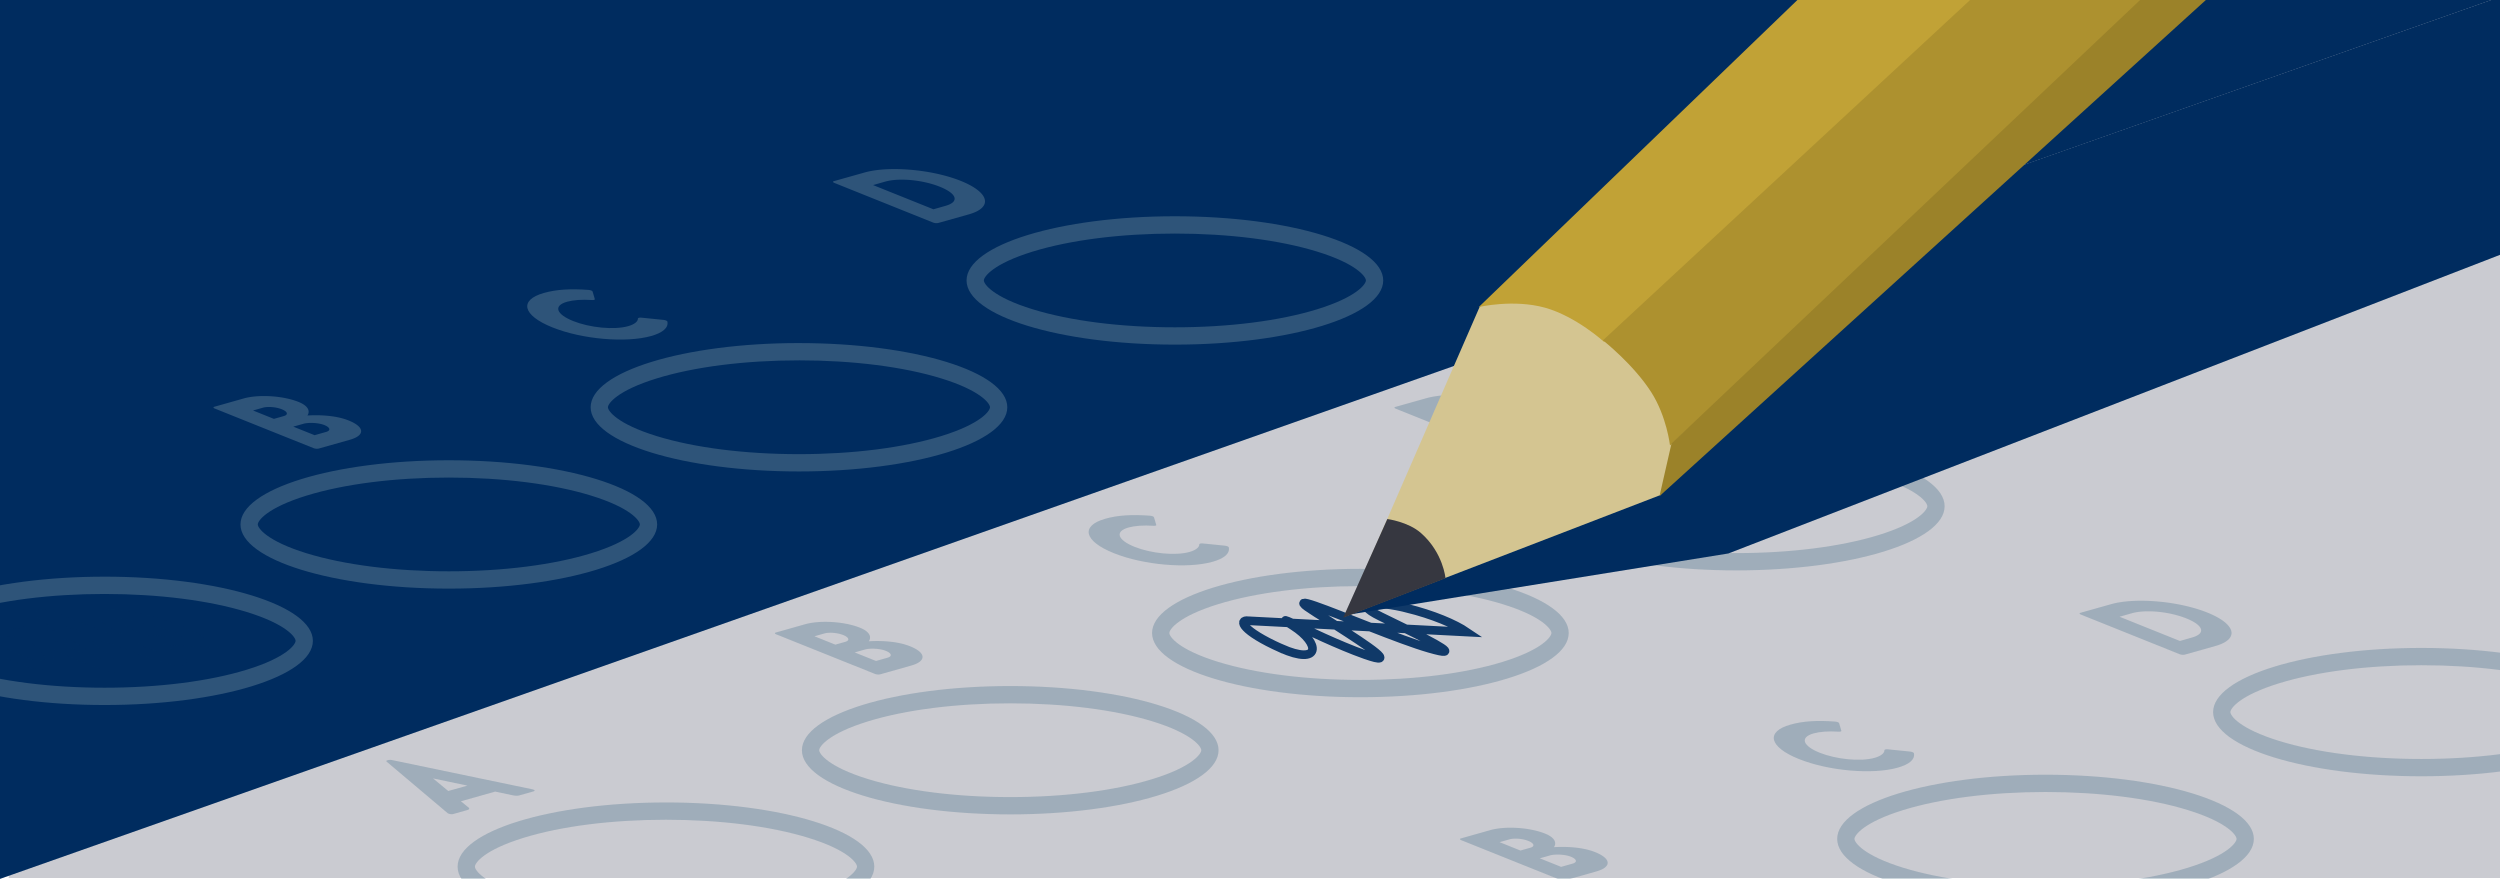 <svg xmlns="http://www.w3.org/2000/svg" viewBox="0 0 2890 1016"><defs><style>.cls-1,.cls-10,.cls-11,.cls-4,.cls-7,.cls-8{isolation:isolate;}.cls-2{fill:#cacbd1;}.cls-3{fill:#002c5f;}.cls-12,.cls-13,.cls-14,.cls-15,.cls-16,.cls-3{fill-rule:evenodd;}.cls-4{opacity:0.42;}.cls-10,.cls-11,.cls-4,.cls-6,.cls-7{mix-blend-mode:multiply;}.cls-5{fill:#65849a;}.cls-7{opacity:0.45;}.cls-8{opacity:0.92;}.cls-9{fill:none;stroke:#002c5f;stroke-linecap:round;stroke-width:10px;}.cls-10{opacity:0.39;}.cls-12{fill:#d4c591;}.cls-13{fill:#363740;}.cls-14{fill:#c1a236;}.cls-15{fill:#ad912f;}.cls-16{fill:#9b8229;}</style></defs><title>take_the_quiz</title><g class="cls-1"><g id="Rectangle_20" data-name="Rectangle 20" class="cls-1"><g id="Rectangle_20-2" data-name="Rectangle 20"><rect class="cls-2" x="10" width="2880" height="1015"/></g></g><g id="Sweep_copy_4" data-name="Sweep copy 4" class="cls-1"><g id="Sweep_copy_4-2" data-name="Sweep copy 4"><polygon class="cls-3" points="0 0 0 1016 2880 0 0 0"/></g></g><g id="Bubbles" class="cls-4"><g id="Ellipse_11" data-name="Ellipse 11"><path class="cls-5" d="M769.86,947.63c62.39,0,120.77,7.4,164.4,20.84,46.06,14.19,56.43,29.2,56.43,33.34s-10.37,19.16-56.43,33.34c-43.63,13.44-102,20.84-164.4,20.84s-120.77-7.4-164.4-20.84C559.4,1021,549,1006,549,1001.81s10.37-19.16,56.42-33.34c43.63-13.44,102-20.84,164.4-20.84m0-20c-133,0-240.83,33.21-240.83,74.19S636.85,1076,769.86,1076s240.83-33.21,240.83-74.19-107.82-74.19-240.83-74.19h0Z"/></g><g id="Ellipse_11_copy" data-name="Ellipse 11 copy"><path class="cls-5" d="M1167.86,813.06c62.39,0,120.77,7.4,164.4,20.84,46.06,14.19,56.42,29.2,56.42,33.35s-10.37,19.16-56.42,33.35c-43.63,13.44-102,20.84-164.4,20.84s-120.77-7.4-164.4-20.84C957.4,886.41,947,871.39,947,867.25s10.37-19.16,56.43-33.35c43.63-13.44,102-20.84,164.4-20.84m0-20c-133,0-240.83,33.21-240.83,74.19s107.82,74.19,240.83,74.19,240.83-33.21,240.83-74.19-107.82-74.19-240.83-74.19h0Z"/></g><g id="Ellipse_11_copy_2" data-name="Ellipse 11 copy 2"><path class="cls-5" d="M1572.61,677.56c62.39,0,120.77,7.4,164.4,20.85,46.06,14.19,56.43,29.21,56.43,33.36s-10.37,19.16-56.43,33.36c-43.63,13.44-102,20.85-164.4,20.85s-120.77-7.4-164.4-20.85c-46.06-14.19-56.43-29.21-56.43-33.36s10.37-19.16,56.43-33.36c43.63-13.44,102-20.85,164.4-20.85m0-20c-133,0-240.83,33.22-240.83,74.2S1439.6,806,1572.61,806s240.83-33.22,240.83-74.2-107.82-74.2-240.83-74.2h0Z"/></g><g id="Ellipse_11_copy_3" data-name="Ellipse 11 copy 3"><path class="cls-5" d="M2007.17,531c62.39,0,120.77,7.4,164.4,20.84,46.06,14.19,56.42,29.2,56.42,33.35s-10.37,19.16-56.42,33.35c-43.63,13.44-102,20.84-164.4,20.84s-120.77-7.4-164.4-20.84c-46.06-14.19-56.43-29.2-56.43-33.35s10.37-19.16,56.43-33.35c43.63-13.44,102-20.84,164.4-20.84m0-20c-133,0-240.83,33.22-240.83,74.19s107.82,74.19,240.83,74.19S2248,626.19,2248,585.22,2140.18,511,2007.17,511h0Z"/></g><g id="A"><path class="cls-5" d="M517.3,939.87l-70.36-59.4c-0.6-.54-0.44-1.17.58-1.46l1.46-.41a11.13,11.13,0,0,1,4.37.06l161.5,33.64c3.11,0.65,4.19,1.88,2,2.5l-16.16,4.57c-2.62.74-4.82,0.65-9.4-.29l-18.85-4-39.6,11.19,8.54,7c1.34,1,1.8,2.32-1.11,3.14l-16,4.53C522.07,941.59,518.66,941,517.3,939.87Zm23-31.7-39.49-8.28-0.15,0,17.5,14.49Z"/></g><g id="B"><path class="cls-5" d="M897.31,733.3c-1.72-.69-2.11-1.64-0.51-2.1l33.92-9.59c17.18-4.85,45.25-3.25,63.34,4,13.26,5.32,12.86,12,10.33,15.69,11.51-.66,31.74-0.61,47.59,5.75,19.29,7.74,18.83,17.41,1.51,22.31l-36.1,10.2a11.06,11.06,0,0,1-6-.53ZM977,742c5.53-1.56,4.68-5.09-2.21-7.86s-16.37-3.38-21.9-1.82l-11.36,3.21,24.12,9.68Zm48.92,18.33c5.68-1.6,5-5.17-2.09-8-6.89-2.77-18.32-3.07-24-1.46l-11.79,3.33,24.63,9.88Z"/></g><g id="C"><path class="cls-5" d="M1277.78,599.64c14.56-4.12,30.67-5,51.25-3.53,2.69,0.18,4.75,1,5,1.89l2.6,8.81c0.19,0.77-1.42,1.22-3.64,1-11.07-.76-21.3,0-28.44,2-16.45,4.65-12.34,14.56,6.95,22.3,19.12,7.67,47.2,10.57,63.65,5.92,6.84-1.93,11.34-5.21,11.24-8.83,0-.7,1.88-1.24,4-1L1416,630.8c2.23,0.2,4.32,1.14,4.51,1.91,1.47,7.36-5.71,13-18.67,16.7-29.12,8.23-79.95,3.86-114.4-10S1248.66,607.87,1277.78,599.64Z"/></g><g id="D"><path class="cls-5" d="M1613.55,472.47c-1.72-.69-2.11-1.64-0.65-2.05l35.52-10c28.1-7.94,78.14-3.59,111.22,9.68,33.42,13.41,37.46,30.76,9.36,38.7l-35.52,10a11.08,11.08,0,0,1-5.89-.57ZM1742,498.94c16.45-4.65,13.06-14.17-6.58-22.05-19.46-7.81-46.73-10.59-63.19-5.94l-14,4,69.76,28Z"/></g></g><g id="Bubbles_copy" data-name="Bubbles copy" class="cls-4"><g id="Ellipse_11_copy_2-2" data-name="Ellipse 11 copy 2" class="cls-6"><path class="cls-5" d="M2364.61,915.56c62.39,0,120.77,7.4,164.4,20.85,46.06,14.19,56.43,29.21,56.43,33.36s-10.37,19.16-56.43,33.36c-43.63,13.44-102,20.85-164.4,20.85s-120.77-7.4-164.4-20.85c-46.06-14.19-56.43-29.21-56.43-33.36s10.37-19.16,56.43-33.36c43.63-13.44,102-20.85,164.4-20.85m0-20c-133,0-240.83,33.22-240.83,74.2s107.82,74.2,240.83,74.2,240.83-33.22,240.83-74.2-107.82-74.2-240.83-74.2h0Z"/></g><g id="Ellipse_11_copy_3-2" data-name="Ellipse 11 copy 3" class="cls-6"><path class="cls-5" d="M2799.17,769c62.39,0,120.77,7.4,164.4,20.84,46.06,14.19,56.43,29.2,56.43,33.35s-10.37,19.16-56.43,33.35c-43.63,13.44-102,20.84-164.4,20.84s-120.77-7.4-164.4-20.84c-46.06-14.19-56.43-29.2-56.43-33.35s10.37-19.16,56.43-33.35c43.63-13.44,102-20.84,164.4-20.84m0-20c-133,0-240.83,33.21-240.83,74.19s107.82,74.19,240.83,74.19S3040,864.19,3040,823.22,2932.18,749,2799.17,749h0Z"/></g><g id="B-2" data-name="B" class="cls-6"><path class="cls-5" d="M1689.31,971.3c-1.72-.69-2.11-1.64-0.51-2.1l33.92-9.59c17.18-4.85,45.26-3.25,63.34,4,13.26,5.32,12.87,12,10.33,15.69,11.51-.66,31.74-0.61,47.59,5.75,19.29,7.74,18.83,17.41,1.51,22.31l-36.11,10.2a11.05,11.05,0,0,1-6-.53ZM1769,980c5.53-1.56,4.68-5.09-2.21-7.86s-16.37-3.38-21.91-1.82l-11.36,3.21,24.12,9.68Zm48.92,18.34c5.68-1.6,5-5.17-2.09-8-6.89-2.76-18.32-3.07-24-1.46l-11.79,3.33,24.63,9.88Z"/></g><g id="C-2" data-name="C" class="cls-6"><path class="cls-5" d="M2069.78,837.64c14.56-4.12,30.67-5,51.25-3.53,2.69,0.18,4.75,1,5,1.89l2.6,8.81c0.19,0.77-1.42,1.22-3.64,1-11.07-.76-21.3,0-28.44,2-16.45,4.65-12.34,14.56,6.95,22.3,19.12,7.67,47.2,10.57,63.65,5.92,6.84-1.93,11.34-5.21,11.24-8.83,0-.7,1.88-1.24,4-1L2208,868.8c2.23,0.2,4.32,1.13,4.51,1.91,1.47,7.36-5.71,13-18.67,16.7-29.12,8.23-79.95,3.86-114.4-10S2040.66,845.87,2069.78,837.64Z"/></g><g id="D-2" data-name="D" class="cls-6"><path class="cls-5" d="M2405.55,710.47c-1.72-.69-2.11-1.64-0.65-2.05l35.52-10c28.1-7.94,78.15-3.59,111.22,9.68,33.42,13.41,37.46,30.76,9.36,38.7l-35.52,10a11.07,11.07,0,0,1-5.89-.57ZM2534,736.94c16.45-4.65,13.06-14.17-6.58-22.05-19.46-7.81-46.73-10.59-63.19-5.94l-14,4,69.76,28Z"/></g></g><g id="Bubbles_copy_2" data-name="Bubbles copy 2" class="cls-7"><g id="Ellipse_11-2" data-name="Ellipse 11"><path class="cls-5" d="M120.86,686.63c62.39,0,120.77,7.4,164.4,20.84,46.06,14.19,56.43,29.2,56.43,33.35S331.32,760,285.26,774.16C241.63,787.6,183.25,795,120.86,795S0.09,787.6-43.54,774.16C-89.6,760-100,745-100,740.81s10.37-19.16,56.43-33.35c43.63-13.44,102-20.84,164.4-20.84m0-20c-133,0-240.83,33.21-240.83,74.19S-12.15,815,120.86,815s240.83-33.21,240.83-74.19-107.82-74.19-240.83-74.19h0Z"/></g><g id="Ellipse_11_copy-2" data-name="Ellipse 11 copy"><path class="cls-5" d="M518.86,552.06c62.39,0,120.77,7.4,164.4,20.84,46.06,14.19,56.42,29.2,56.42,33.35s-10.37,19.16-56.42,33.35c-43.63,13.44-102,20.84-164.4,20.84S398.09,653,354.46,639.6C308.4,625.41,298,610.39,298,606.25s10.37-19.16,56.43-33.35c43.63-13.44,102-20.84,164.4-20.84m0-20c-133,0-240.83,33.21-240.83,74.19s107.82,74.19,240.83,74.19,240.83-33.21,240.83-74.19-107.82-74.19-240.83-74.19h0Z"/></g><g id="Ellipse_11_copy_2-3" data-name="Ellipse 11 copy 2"><path class="cls-5" d="M923.61,416.56c62.39,0,120.77,7.4,164.4,20.85,46.06,14.19,56.43,29.21,56.43,33.36s-10.37,19.16-56.43,33.36C1044.38,517.57,986,525,923.61,525s-120.77-7.4-164.4-20.85c-46.06-14.19-56.43-29.21-56.43-33.36s10.37-19.16,56.43-33.36c43.63-13.44,102-20.85,164.4-20.85m0-20c-133,0-240.83,33.22-240.83,74.2S790.6,545,923.61,545s240.83-33.22,240.83-74.2-107.82-74.2-240.83-74.2h0Z"/></g><g id="Ellipse_11_copy_3-3" data-name="Ellipse 11 copy 3"><path class="cls-5" d="M1358.17,270c62.39,0,120.77,7.4,164.4,20.84,46.06,14.19,56.42,29.2,56.42,33.35s-10.37,19.16-56.42,33.35c-43.63,13.44-102,20.84-164.4,20.84s-120.77-7.4-164.4-20.84c-46.06-14.19-56.43-29.2-56.43-33.35s10.37-19.16,56.43-33.35c43.63-13.44,102-20.84,164.4-20.84m0-20c-133,0-240.83,33.21-240.83,74.19s107.82,74.19,240.83,74.19S1599,365.19,1599,324.22,1491.18,250,1358.17,250h0Z"/></g><g id="B-3" data-name="B"><path class="cls-5" d="M248.31,472.3c-1.72-.69-2.11-1.64-0.51-2.1l33.92-9.59c17.18-4.85,45.25-3.25,63.34,4,13.26,5.32,12.86,12,10.33,15.69,11.51-.66,31.74-0.61,47.59,5.75,19.29,7.74,18.83,17.41,1.51,22.31l-36.11,10.2a11,11,0,0,1-6-.53ZM328,481c5.53-1.56,4.68-5.09-2.21-7.86s-16.37-3.38-21.91-1.82l-11.36,3.21,24.12,9.68Zm48.92,18.33c5.68-1.6,5-5.17-2.09-8-6.89-2.76-18.32-3.07-24-1.46l-11.79,3.33,24.63,9.88Z"/></g><g id="C-3" data-name="C"><path class="cls-5" d="M628.78,338.64c14.56-4.11,30.67-5,51.25-3.53,2.69,0.18,4.76,1,5,1.89l2.6,8.81c0.19,0.77-1.41,1.22-3.64,1-11.07-.76-21.31,0-28.44,2-16.45,4.65-12.34,14.56,7,22.3,19.12,7.67,47.2,10.58,63.65,5.93,6.84-1.93,11.34-5.21,11.24-8.83,0-.7,1.88-1.24,4-1L767,369.8c2.22,0.2,4.32,1.14,4.51,1.91,1.47,7.36-5.71,13-18.67,16.7-29.12,8.23-79.95,3.86-114.4-10S599.66,346.87,628.78,338.64Z"/></g><g id="D-3" data-name="D"><path class="cls-5" d="M964.55,211.47c-1.72-.69-2.11-1.64-0.65-2.05l35.52-10c28.1-7.94,78.15-3.59,111.22,9.68,33.42,13.41,37.46,30.76,9.36,38.7l-35.52,10a11.08,11.08,0,0,1-5.89-.57Zm128.5,26.47c16.45-4.65,13.06-14.18-6.58-22.06-19.46-7.81-46.73-10.59-63.19-5.94l-14,4,69.76,28Z"/></g></g><g id="Fill_copy" data-name="Fill copy" class="cls-8"><g id="Fill_copy-2" data-name="Fill copy"><path class="cls-9" d="M1489.4,720l4.23,0.22C1485.6,716.56,1483,715.71,1489.4,720Zm-8.45,29.47c45.25,20.21,46.31-5.32,13.55-26.15-2.11-1.34-3.79-2.43-5.11-3.32L1443,717.6C1431.14,716.05,1435.7,729.26,1480.95,749.47Zm97.2,7.35c39.61,14,3.91-9.59-34.13-34l-50.39-2.61C1509.63,727.51,1547.19,745.91,1578.15,756.82ZM1625.29,727L1584,724.89c25,9.78,50.78,19.57,68.11,24.57C1692,761,1659.34,743.81,1625.29,727Zm0.16-24.14c-31.55-7.72-66.51-8.27-29.53,9.8,8.6,4.2,19.05,9.25,29.37,14.34l70.3,3.64C1682,721.45,1657,710.61,1625.45,702.89Zm-109.73,1.74c8.78,5.72,18.62,12,28.3,18.2l39.94,2.07C1534,705.35,1486.87,685.85,1515.72,704.63Z"/></g></g><g id="Fill_copy_2" data-name="Fill copy 2" class="cls-10"><g id="Fill_copy_2-2" data-name="Fill copy 2"><path class="cls-9" d="M29.4,732l4.23,0.22C25.6,728.56,23,727.71,29.4,732Zm-8.45,29.46c45.25,20.21,46.31-5.32,13.55-26.15C32.4,734,30.71,732.88,29.4,732L-17,729.6C-28.86,728.05-24.3,741.26,20.95,761.47Zm97.2,7.35c39.61,14,3.91-9.59-34.13-34l-50.39-2.61C49.63,739.51,87.19,757.91,118.15,768.82ZM55.72,716.63c8.78,5.72,18.62,12,28.3,18.2L124,736.89C74,717.35,26.87,697.85,55.72,716.63Zm109.73-1.74c-31.55-7.72-66.51-8.27-29.53,9.81,8.6,4.2,19.05,9.25,29.37,14.34l70.3,3.64C222,733.45,197,722.61,165.45,714.89ZM165.3,739L124,736.89c25,9.78,50.77,19.57,68.11,24.57C232,773,199.34,755.81,165.3,739Z"/></g></g><g id="Shape_44" data-name="Shape 44" class="cls-11"><g id="Shape_44-2" data-name="Shape 44"><polygon class="cls-3" points="2891 -4 2338 191 1556 711 1998.02 639.81 3199 175 2891 -4"/></g></g><g id="Pencil"><g id="Wood_tip" data-name="Wood tip"><polygon class="cls-12" points="1800.17 287.24 1710.45 354.77 1554.44 712.88 1919.23 572.37 1997.3 488.43 1800.17 287.24"/></g><g id="Lead_tip" data-name="Lead tip"><path class="cls-13" d="M1642.68,616.23c-14.85-13.14-38.94-16.23-38.94-16.23l-51.12,114.17L1671,668.51S1668.48,639,1642.68,616.23Z"/></g><g id="Highlight"><path class="cls-14" d="M2431.46-340.81l-722,695.74s40-9.4,76.62.78c35.83,10,68.25,39.52,68.25,39.52L2703.9-385Z"/></g><g id="Mid"><path class="cls-15" d="M2697.2-389.07L1853,393.4s35.26,27.72,55.9,60.08c17.93,28.12,21.62,61.49,21.62,61.49l1005-932.87Z"/></g><g id="Shadow"><polygon class="cls-16" points="2918.03 -420.25 1932.24 512.68 1918.39 573.51 3022.87 -429.4 2918.03 -420.25"/></g></g></g></svg>